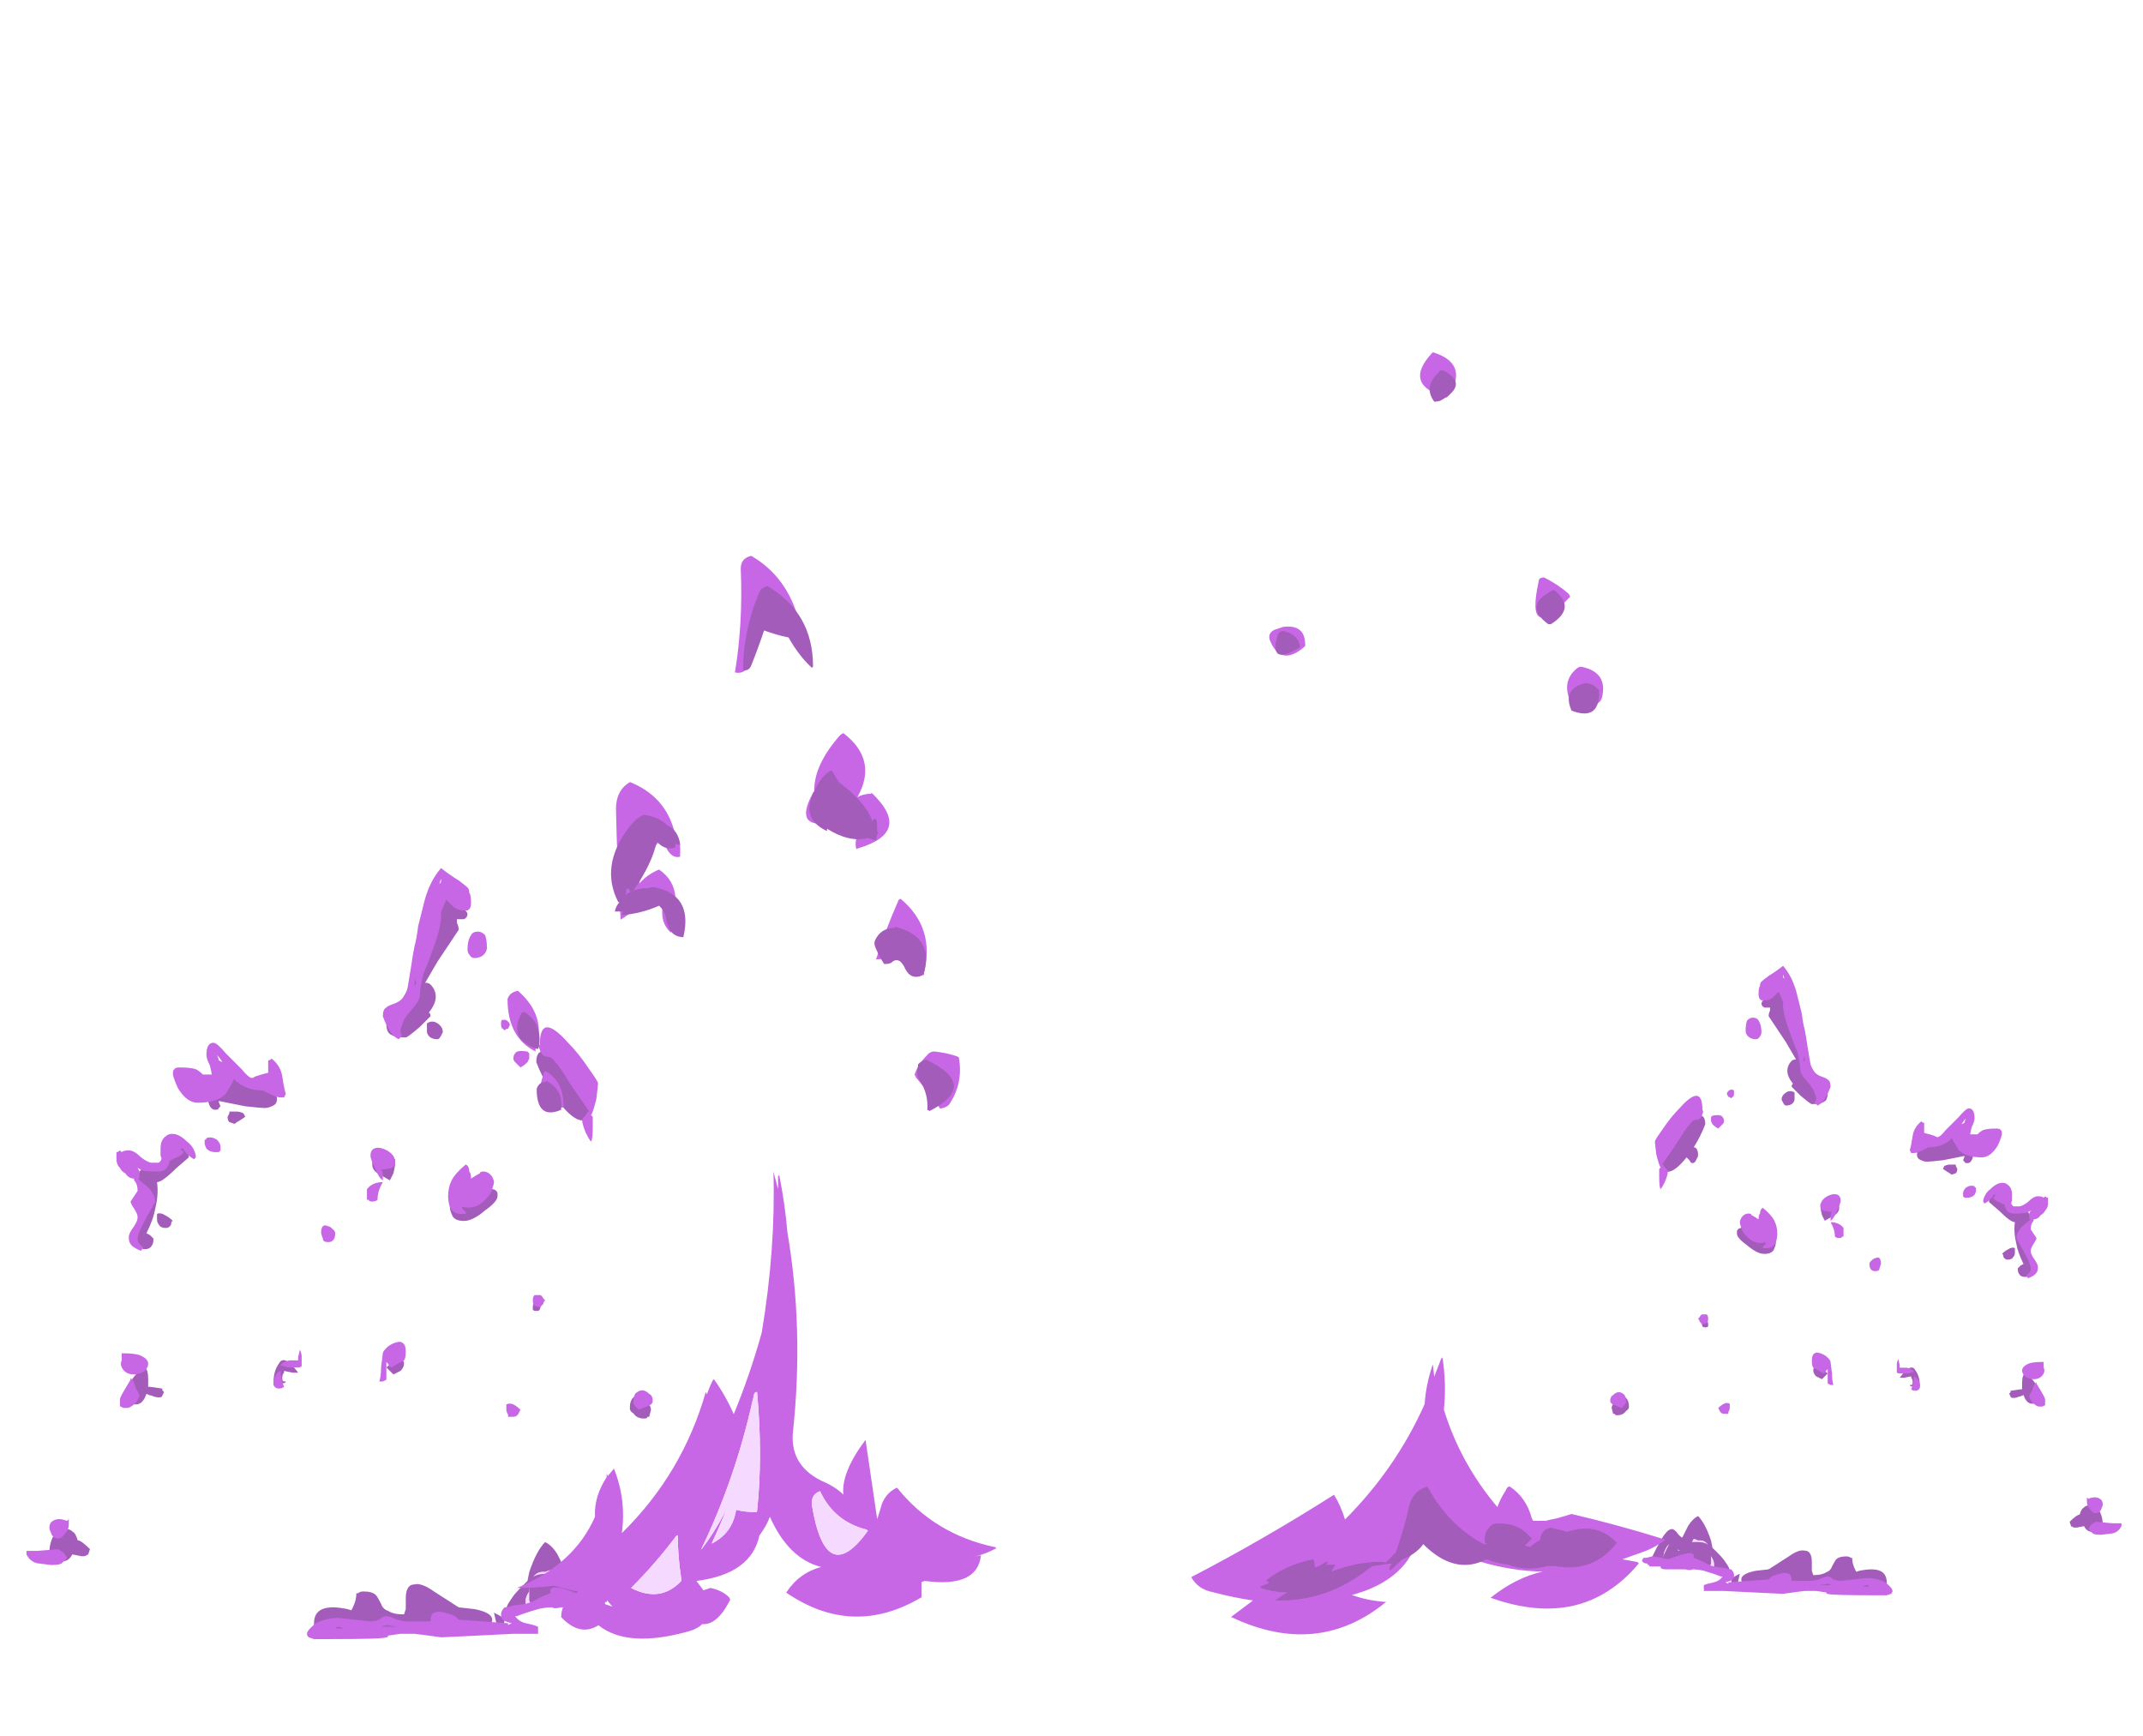 <?xml version="1.0" encoding="UTF-8" standalone="no"?>
<svg xmlns:ffdec="https://www.free-decompiler.com/flash" xmlns:xlink="http://www.w3.org/1999/xlink" ffdec:objectType="frame" height="344.3px" width="425.15px" xmlns="http://www.w3.org/2000/svg">
  <g transform="matrix(1.0, 0.0, 0.0, 1.0, 222.85, 314.2)">
    <use ffdec:characterId="2416" height="21.85" transform="matrix(7.0, 0.0, 0.0, 7.0, -217.6, -142.0)" width="17.75" xlink:href="#shape0"/>
    <use ffdec:characterId="2416" height="21.85" transform="matrix(-5.714, 0.0, 0.0, 5.715, 198.027, -122.615)" width="17.75" xlink:href="#shape0"/>
    <use ffdec:characterId="2417" height="46.7" transform="matrix(5.448, 0.0, 0.0, 5.448, 13.477, -244.324)" width="17.25" xlink:href="#shape1"/>
    <use ffdec:characterId="2414" height="46.4" transform="matrix(4.627, 0.0, 0.0, 4.627, -122.162, -203.94)" width="20.95" xlink:href="#shape2"/>
  </g>
  <defs>
    <g id="shape0" transform="matrix(1.0, 0.0, 0.0, 1.0, 15.3, 19.75)">
      <path d="M-1.05 1.2 L-1.7 1.25 Q-1.7 1.15 -1.55 0.95 -1.5 0.85 -1.25 0.6 L-1.1 0.45 -1.05 0.2 Q-0.85 -0.4 -0.6 -0.65 -0.4 -0.55 -0.25 -0.3 L-0.05 0.1 Q0.05 0.05 0.15 -0.1 0.25 -0.2 0.3 -0.2 0.5 -0.2 0.75 0.3 0.9 0.55 1.05 0.9 L0.7 0.9 0.55 0.95 Q0.6 0.9 0.6 0.8 0.6 0.65 0.55 0.55 0.45 0.3 0.3 0.3 L0.1 0.45 Q0.1 0.55 0.05 0.55 L-0.4 0.3 Q-0.4 0.2 -0.45 0.15 -0.5 0.15 -0.6 0.2 -1.0 0.15 -1.05 0.75 -1.15 0.9 -1.15 1.0 -1.15 1.1 -1.15 1.15 L-1.05 1.2 M-1.75 1.55 Q-1.75 1.75 -1.95 1.8 L-2.05 1.35 Q-1.75 1.5 -1.75 1.55 M-2.45 1.55 Q-2.65 1.6 -2.8 1.6 L-3.1 1.55 -3.7 1.6 Q-3.9 1.5 -3.95 1.5 L-4.15 1.6 Q-4.35 1.7 -4.4 1.7 L-4.45 1.7 Q-4.9 1.85 -5.1 1.85 L-5.75 1.65 Q-5.8 1.55 -5.85 1.55 -5.9 1.5 -6.1 1.55 -6.15 1.5 -6.15 1.4 L-6.05 1.2 Q-5.95 1.0 -5.95 0.8 L-5.9 0.8 Q-5.85 0.75 -5.75 0.75 -5.5 0.75 -5.4 0.85 -5.35 0.9 -5.25 1.1 -5.2 1.25 -5.05 1.3 -4.9 1.4 -4.6 1.4 L-4.55 1.25 Q-4.55 1.0 -4.55 0.95 -4.55 0.55 -4.3 0.55 -4.1 0.5 -3.75 0.75 L-3.05 1.2 Q-2.65 1.45 -2.45 1.5 L-2.45 1.55" fill="#a45cba" fill-rule="evenodd" stroke="none"/>
      <path d="M0.55 0.95 L-0.85 1.2 -1.05 1.2 -1.15 1.15 Q-1.15 1.1 -1.15 1.0 -1.15 0.9 -1.05 0.75 -1.0 0.15 -0.6 0.2 -0.5 0.15 -0.45 0.15 -0.4 0.2 -0.4 0.3 L0.05 0.55 Q0.1 0.55 0.1 0.45 L0.3 0.3 Q0.45 0.3 0.55 0.55 0.6 0.65 0.6 0.8 0.6 0.9 0.55 0.95" fill="#f6d9ff" fill-rule="evenodd" stroke="none"/>
      <path d="M0.65 -12.7 Q0.6 -12.6 0.45 -12.6 0.2 -12.6 -0.2 -13.1 L-0.3 -13.0 Q-0.35 -12.9 -0.4 -12.9 -0.5 -12.9 -0.55 -13.05 -0.6 -13.1 -0.6 -13.2 -0.6 -13.3 -0.55 -13.4 -0.5 -13.45 -0.45 -13.45 -0.7 -13.85 -0.85 -14.25 -0.85 -14.6 -0.6 -14.55 L-0.1 -14.15 0.7 -12.9 0.65 -12.7 M2.4 -4.4 L2.35 -4.2 2.3 -4.2 Q2.3 -4.15 2.2 -4.15 2.0 -4.15 1.9 -4.3 1.8 -4.35 1.8 -4.45 1.8 -4.65 1.9 -4.75 1.95 -4.8 2.1 -4.75 L2.3 -4.6 Q2.4 -4.5 2.4 -4.4 M0.05 0.55 L0.1 0.55 Q0.1 0.5 0.05 0.45 L0.05 0.3 Q0.05 -0.55 0.7 0.95 L-0.85 1.15 Q-1.0 1.15 -1.05 1.0 L-1.05 0.75 Q-1.05 0.5 -1.0 0.4 -0.9 0.25 -0.55 0.25 -0.2 0.25 -0.05 0.35 0.0 0.45 0.05 0.55 M-8.5 -13.6 Q-8.2 -13.4 -8.2 -13.2 -8.2 -13.05 -8.35 -13.0 -8.45 -12.95 -8.55 -12.95 -8.65 -12.95 -9.1 -13.0 -9.6 -13.1 -9.85 -13.15 -9.85 -13.1 -9.8 -13.0 L-9.85 -12.95 Q-9.85 -12.9 -9.95 -12.9 -10.1 -12.9 -10.15 -13.15 L-9.85 -13.75 -9.2 -13.85 -8.5 -13.6 M-3.7 -18.95 L-3.35 -18.95 -2.95 -18.65 Q-2.8 -18.5 -2.8 -18.45 -2.8 -18.35 -2.9 -18.3 L-3.1 -18.3 -3.1 -18.2 Q-3.05 -18.1 -3.05 -18.0 L-3.65 -17.1 Q-3.85 -16.75 -4.0 -16.5 -3.9 -16.5 -3.85 -16.45 -3.7 -16.3 -3.7 -16.1 -3.7 -15.9 -3.9 -15.65 -3.85 -15.65 -3.85 -15.55 L-4.15 -15.25 Q-4.5 -14.95 -4.55 -14.95 -4.95 -14.95 -5.05 -15.1 -5.1 -15.2 -5.1 -15.3 -5.1 -15.35 -4.9 -15.65 -4.6 -16.1 -4.5 -16.3 L-3.7 -18.95 M-3.5 -15.1 L-3.55 -15.0 Q-3.6 -14.9 -3.65 -14.9 -3.9 -14.9 -3.95 -15.1 -3.95 -15.2 -3.95 -15.35 -3.8 -15.45 -3.65 -15.35 -3.5 -15.25 -3.5 -15.1 M-11.2 -11.55 L-10.95 -11.8 Q-10.7 -12.0 -10.7 -11.55 L-11.05 -11.25 Q-11.45 -10.85 -11.6 -10.85 -11.55 -10.5 -11.65 -10.1 -11.7 -9.8 -11.9 -9.4 L-11.8 -9.35 -11.7 -9.25 Q-11.7 -9.1 -11.75 -9.05 -11.8 -8.95 -11.95 -8.95 -12.1 -8.95 -12.2 -9.2 L-11.95 -10.65 Q-12.15 -10.8 -12.15 -10.95 -12.15 -11.15 -11.95 -11.3 L-11.4 -11.35 -11.2 -11.55 M-11.2 -9.65 Q-11.25 -9.55 -11.35 -9.55 -11.5 -9.55 -11.55 -9.65 -11.6 -9.7 -11.6 -9.8 L-11.6 -9.95 Q-11.5 -10.0 -11.35 -9.9 -11.25 -9.85 -11.15 -9.75 -11.2 -9.75 -11.2 -9.65 M-11.8 -5.05 L-11.45 -5.0 -11.45 -4.95 -11.4 -4.9 -11.45 -4.8 Q-11.45 -4.75 -11.55 -4.75 -11.65 -4.75 -11.75 -4.8 -11.8 -4.8 -11.9 -4.85 -12.0 -4.55 -12.2 -4.55 -12.35 -4.55 -12.45 -4.6 L-12.4 -5.1 Q-12.3 -5.3 -12.15 -5.45 L-11.95 -5.6 Q-11.85 -5.55 -11.85 -5.25 -11.85 -5.15 -11.85 -5.05 L-11.8 -5.05 M-14.0 -0.95 Q-13.9 -0.9 -13.85 -0.7 -13.75 -0.7 -13.5 -0.45 L-13.55 -0.3 -13.65 -0.25 -13.75 -0.25 -14.0 -0.3 Q-14.1 -0.1 -14.3 -0.1 L-14.65 -0.35 Q-14.65 -0.6 -14.55 -0.8 L-14.25 -1.0 Q-14.1 -1.05 -14.0 -0.95 M-2.1 -10.65 Q-2.0 -10.65 -1.95 -10.55 -1.95 -10.5 -1.95 -10.45 -1.95 -10.3 -2.3 -10.05 -2.65 -9.75 -2.9 -9.75 -3.2 -9.75 -3.25 -9.95 -3.3 -10.05 -3.3 -10.15 -3.3 -10.3 -3.3 -10.35 L-2.45 -10.55 Q-2.25 -10.8 -2.1 -10.65 M-4.85 -11.5 L-4.85 -11.4 Q-4.85 -11.3 -4.9 -11.1 L-5.0 -10.9 -5.35 -11.1 Q-5.5 -11.2 -5.5 -11.35 -5.5 -11.5 -5.45 -11.55 L-4.9 -11.5 -4.85 -11.5 M-0.7 -7.4 L-0.75 -7.25 Q-0.7 -7.25 -0.75 -7.25 -0.75 -7.2 -0.85 -7.2 -0.95 -7.2 -0.95 -7.25 L-0.95 -7.3 Q-0.95 -7.4 -0.9 -7.45 L-0.7 -7.4 M-9.1 -12.7 L-9.25 -12.6 Q-9.35 -12.55 -9.4 -12.5 L-9.55 -12.55 Q-9.6 -12.6 -9.6 -12.7 L-9.55 -12.8 -9.55 -12.85 -9.35 -12.85 Q-9.25 -12.85 -9.15 -12.8 L-9.1 -12.7 M-7.75 -5.45 L-8.0 -5.5 -8.0 -5.45 Q-8.05 -5.4 -8.05 -5.3 -8.05 -5.2 -8.0 -5.2 L-7.95 -5.2 Q-7.95 -5.15 -8.05 -5.15 -8.15 -5.05 -8.25 -5.05 L-8.3 -5.15 Q-8.3 -5.5 -8.15 -5.7 -8.0 -6.0 -7.6 -5.45 -7.65 -5.45 -7.75 -5.45 M-4.65 -5.8 Q-4.6 -5.8 -4.6 -5.7 -4.6 -5.6 -4.7 -5.5 L-4.9 -5.4 -5.1 -5.6 Q-5.05 -5.65 -4.9 -5.75 L-4.65 -5.8 M-2.1 1.55 Q-2.1 1.65 -2.2 1.75 L-4.55 1.65 Q-4.45 1.6 -4.35 1.55 -4.35 1.5 -4.35 1.45 -4.35 1.15 -4.2 1.05 -4.1 1.0 -3.85 1.1 -3.8 1.1 -3.7 1.15 -3.6 1.15 -3.4 1.15 -3.3 1.2 -3.05 1.2 L-2.6 1.25 Q-2.1 1.35 -2.1 1.55 M-5.45 1.5 Q-4.95 1.65 -4.8 1.65 -4.9 1.75 -5.1 1.85 L-7.15 1.8 Q-7.15 1.75 -7.15 1.65 -7.15 1.05 -6.2 1.25 -6.05 1.3 -5.85 1.35 -5.75 1.25 -5.45 1.35 L-5.45 1.5" fill="#a45cba" fill-rule="evenodd" stroke="none"/>
      <path d="M0.65 -14.05 Q0.9 -13.7 0.9 -13.65 0.9 -13.6 0.85 -13.2 0.75 -12.8 0.7 -12.75 L0.75 -12.7 Q0.75 -12.6 0.75 -12.45 0.75 -12.05 0.7 -12.0 0.65 -12.05 0.55 -12.25 0.45 -12.5 0.45 -12.6 0.45 -12.65 0.55 -12.75 0.6 -12.85 0.65 -12.85 L0.1 -13.65 Q-0.35 -14.4 -0.5 -14.4 -0.7 -14.4 -0.75 -14.6 -0.8 -14.7 -0.75 -14.75 -0.75 -15.7 0.05 -14.8 0.35 -14.5 0.65 -14.05 M2.3 -4.5 L2.05 -4.4 Q1.9 -4.55 1.9 -4.6 1.9 -4.75 1.95 -4.85 2.05 -4.95 2.15 -4.95 2.25 -4.95 2.35 -4.85 2.45 -4.8 2.45 -4.65 2.45 -4.55 2.3 -4.5 M2.35 1.15 Q2.3 1.25 2.2 1.3 L2.1 1.25 2.1 1.1 Q2.3 1.1 2.35 1.15 M1.2 0.8 Q1.25 0.8 1.3 0.8 L1.35 0.9 Q1.3 1.0 1.15 1.0 L1.15 1.05 1.1 1.05 Q1.1 1.1 1.05 1.1 L0.7 1.1 0.7 1.15 Q0.65 1.2 0.5 1.2 L-0.15 1.2 Q-0.35 1.25 -0.4 1.2 -0.6 1.2 -0.8 1.25 -1.15 1.35 -1.4 1.45 L-1.45 1.45 Q-1.35 1.6 -1.15 1.65 -0.9 1.7 -0.8 1.75 L-0.8 1.95 -1.5 1.95 -2.5 2.0 -3.55 2.05 -3.9 2.0 -4.3 1.95 -4.7 1.95 -5.05 2.0 Q-5.05 2.05 -5.1 2.05 -5.2 2.1 -6.7 2.1 L-7.15 2.1 -7.3 2.05 Q-7.35 2.0 -7.35 1.95 -7.35 1.85 -7.1 1.65 -6.8 1.5 -6.45 1.5 L-5.55 1.6 Q-5.45 1.6 -5.3 1.55 -5.2 1.45 -5.1 1.45 -5.0 1.45 -4.8 1.55 -4.6 1.6 -4.5 1.6 -4.1 1.6 -3.85 1.6 -3.85 1.4 -3.75 1.35 -3.6 1.3 -3.45 1.35 -3.25 1.4 -3.15 1.45 -3.1 1.5 -3.05 1.55 L-1.65 1.65 -1.65 1.7 -1.55 1.65 Q-1.75 1.6 -1.8 1.55 -1.85 1.5 -1.85 1.4 -1.85 1.3 -1.75 1.2 -1.65 1.2 -1.5 1.15 L-1.15 1.1 Q-0.95 1.05 -0.8 0.95 -0.6 0.85 -0.45 0.8 L-0.45 0.7 -0.4 0.65 Q-0.25 0.6 0.15 0.75 0.3 0.8 0.45 0.85 0.85 0.75 1.0 0.75 L1.2 0.8 M-10.0 -14.8 Q-9.9 -14.8 -9.65 -14.5 L-9.2 -14.05 Q-9.0 -13.8 -8.9 -13.8 L-8.8 -13.85 Q-8.65 -13.9 -8.45 -13.95 -8.45 -14.05 -8.45 -14.1 L-8.45 -14.3 Q-8.4 -14.3 -8.35 -14.35 -8.1 -14.15 -8.05 -13.85 -8.0 -13.5 -7.95 -13.35 L-8.0 -13.25 -7.95 -13.25 Q-8.0 -13.25 -8.1 -13.25 -8.2 -13.25 -8.4 -13.35 L-8.6 -13.45 Q-9.1 -13.45 -9.4 -13.75 L-9.4 -13.8 -9.5 -13.6 Q-9.6 -13.45 -9.65 -13.35 -9.9 -13.1 -10.45 -13.1 -10.75 -13.1 -11.0 -13.5 -11.1 -13.7 -11.15 -13.9 -11.15 -14.05 -11.1 -14.05 -11.1 -14.1 -10.95 -14.1 -10.65 -14.1 -10.5 -14.05 -10.4 -14.0 -10.3 -13.9 L-10.05 -13.9 Q-10.05 -13.95 -10.1 -14.15 -10.2 -14.35 -10.2 -14.45 -10.2 -14.8 -10.0 -14.8 M-9.75 -14.25 Q-9.8 -14.35 -9.9 -14.45 -9.85 -14.35 -9.85 -14.3 L-9.75 -14.25 M-2.7 -18.75 Q-2.7 -18.6 -2.8 -18.55 -2.85 -18.55 -2.95 -18.55 -3.05 -18.55 -3.2 -18.65 L-3.4 -18.85 Q-3.45 -18.75 -3.55 -18.5 L-3.55 -18.4 Q-3.55 -18.05 -3.8 -17.4 -3.9 -17.1 -4.05 -16.75 -4.15 -16.35 -4.15 -16.15 -4.15 -16.05 -4.25 -15.9 L-4.5 -15.6 Q-4.65 -15.4 -4.65 -15.3 -4.75 -15.15 -4.65 -15.0 L-4.75 -14.9 Q-5.0 -15.0 -5.2 -15.55 -5.2 -15.75 -5.1 -15.8 -5.05 -15.85 -4.9 -15.9 -4.75 -15.95 -4.65 -16.05 -4.55 -16.15 -4.5 -16.35 L-4.4 -16.95 Q-4.35 -17.3 -4.3 -17.55 -4.25 -17.7 -4.2 -18.1 -4.1 -18.5 -4.05 -18.7 -3.9 -19.35 -3.55 -19.75 -3.3 -19.55 -3.05 -19.4 -2.85 -19.25 -2.8 -19.2 -2.75 -19.15 -2.75 -19.05 -2.7 -19.0 -2.7 -18.75 M-2.4 -17.25 Q-2.5 -17.2 -2.6 -17.2 -2.7 -17.2 -2.75 -17.3 -2.8 -17.35 -2.8 -17.45 -2.8 -17.7 -2.7 -17.85 -2.65 -17.95 -2.5 -17.95 -2.4 -17.95 -2.3 -17.85 -2.25 -17.7 -2.25 -17.5 -2.25 -17.35 -2.4 -17.25 M-3.55 -19.35 L-3.55 -19.45 -3.6 -19.3 -3.55 -19.35 M-4.3 -16.6 L-4.3 -16.4 -4.25 -16.5 -4.3 -16.6 M-1.8 -15.2 Q-1.85 -15.2 -1.85 -15.35 -1.85 -15.45 -1.8 -15.45 L-1.75 -15.45 Q-1.7 -15.45 -1.65 -15.4 -1.6 -15.35 -1.6 -15.3 L-1.65 -15.2 Q-1.7 -15.2 -1.75 -15.15 L-1.8 -15.2 M-1.5 -14.35 Q-1.5 -14.45 -1.45 -14.5 -1.4 -14.6 -1.1 -14.55 L-1.05 -14.5 Q-1.05 -14.45 -1.05 -14.35 L-1.1 -14.25 Q-1.2 -14.15 -1.3 -14.1 L-1.45 -14.25 Q-1.5 -14.3 -1.5 -14.35 M-11.35 -12.15 Q-11.25 -12.25 -11.05 -12.2 -10.9 -12.15 -10.75 -12.0 -10.55 -11.85 -10.5 -11.6 L-10.5 -11.55 -10.55 -11.5 Q-10.65 -11.55 -10.75 -11.65 -10.85 -11.75 -10.85 -11.8 L-10.95 -11.8 -10.85 -11.7 Q-10.9 -11.6 -11.05 -11.55 L-11.25 -11.45 Q-11.25 -11.35 -11.3 -11.3 -11.35 -11.15 -11.6 -11.15 -12.0 -11.15 -12.05 -11.2 L-12.15 -11.25 -12.2 -11.3 Q-12.1 -11.2 -12.1 -11.15 -12.1 -11.1 -12.1 -11.0 L-12.1 -10.95 -12.15 -10.95 Q-11.9 -10.75 -11.8 -10.65 -11.65 -10.45 -11.65 -10.3 L-11.9 -9.85 Q-12.15 -9.4 -12.15 -9.25 -12.15 -9.15 -12.1 -9.1 L-12.0 -9.0 -12.0 -8.95 Q-12.05 -8.95 -12.05 -8.9 -12.3 -9.0 -12.35 -9.1 -12.4 -9.15 -12.4 -9.3 -12.4 -9.4 -12.25 -9.6 -12.15 -9.75 -12.15 -9.85 -12.15 -9.95 -12.25 -10.1 -12.35 -10.25 -12.35 -10.3 L-12.15 -10.6 Q-12.15 -10.8 -12.25 -10.9 L-12.25 -10.95 Q-12.4 -10.95 -12.5 -11.1 -12.6 -11.15 -12.65 -11.25 -12.75 -11.35 -12.75 -11.5 -12.75 -11.6 -12.75 -11.7 -12.7 -11.7 -12.65 -11.75 L-12.6 -11.7 Q-12.55 -11.75 -12.4 -11.75 -12.25 -11.75 -12.05 -11.55 -11.85 -11.4 -11.75 -11.4 L-11.55 -11.4 -11.5 -11.45 Q-11.45 -11.5 -11.5 -11.6 L-11.5 -11.8 Q-11.5 -12.05 -11.35 -12.15 M-11.95 -5.5 Q-12.1 -5.4 -12.25 -5.4 -12.5 -5.4 -12.6 -5.6 -12.65 -5.7 -12.6 -5.8 L-12.6 -6.0 Q-12.25 -6.0 -12.1 -5.95 -11.85 -5.85 -11.85 -5.7 -11.85 -5.6 -11.95 -5.5 M-12.3 -5.25 Q-12.25 -5.2 -12.2 -5.0 -12.1 -4.85 -12.1 -4.8 -12.1 -4.75 -12.2 -4.6 -12.35 -4.45 -12.45 -4.45 L-12.55 -4.45 -12.65 -4.5 -12.65 -4.7 Q-12.65 -4.75 -12.5 -5.0 L-12.35 -5.25 -12.35 -5.3 -12.3 -5.25 M-15.3 -0.4 L-15.0 -0.4 -14.4 -0.45 -14.25 -0.35 -14.15 -0.2 -14.3 -0.05 Q-14.35 0.0 -14.6 0.0 L-15.0 -0.05 Q-15.2 -0.1 -15.3 -0.3 L-15.3 -0.4 M-14.1 -1.3 Q-14.1 -1.25 -14.1 -1.15 -14.1 -1.0 -14.2 -0.9 -14.3 -0.75 -14.4 -0.75 -14.55 -0.75 -14.6 -0.9 -14.65 -1.0 -14.65 -1.05 -14.65 -1.2 -14.55 -1.25 -14.4 -1.35 -14.15 -1.25 L-14.1 -1.3 M-2.7 -10.95 Q-2.55 -11.05 -2.45 -11.1 -2.45 -11.15 -2.35 -11.15 -2.2 -11.15 -2.1 -11.0 -2.05 -10.9 -2.05 -10.85 -2.05 -10.8 -2.1 -10.65 -2.15 -10.5 -2.25 -10.4 -2.55 -10.05 -2.95 -10.15 L-2.95 -10.1 Q-2.9 -10.05 -2.85 -10.0 L-2.85 -9.95 Q-2.9 -9.95 -3.0 -9.95 -3.2 -9.95 -3.3 -10.15 -3.35 -10.3 -3.35 -10.45 -3.35 -10.7 -3.25 -10.9 -3.15 -11.1 -2.85 -11.35 -2.75 -11.3 -2.75 -11.15 -2.7 -11.1 -2.7 -10.95 M-5.2 -11.8 Q-5.05 -11.75 -4.95 -11.65 -4.85 -11.55 -4.85 -11.4 -4.85 -11.3 -4.95 -11.25 L-5.25 -11.2 Q-5.2 -11.15 -5.2 -11.05 -5.2 -10.95 -5.2 -10.9 -5.3 -10.95 -5.4 -11.2 -5.55 -11.5 -5.55 -11.6 -5.55 -11.75 -5.45 -11.8 -5.35 -11.85 -5.2 -11.8 M-5.35 -10.35 Q-5.4 -10.3 -5.5 -10.3 -5.6 -10.3 -5.6 -10.35 L-5.65 -10.35 -5.65 -10.65 Q-5.5 -10.85 -5.2 -10.85 -5.35 -10.6 -5.35 -10.35 M-0.65 -7.55 L-0.6 -7.5 Q-0.65 -7.45 -0.65 -7.4 -0.7 -7.35 -0.75 -7.3 L-0.9 -7.35 Q-0.95 -7.4 -0.95 -7.5 -0.95 -7.6 -0.9 -7.65 L-0.75 -7.65 Q-0.7 -7.65 -0.65 -7.55 M-9.9 -12.05 Q-9.8 -11.95 -9.8 -11.85 L-9.8 -11.75 -9.85 -11.7 -9.95 -11.7 Q-10.1 -11.7 -10.2 -11.8 -10.25 -11.9 -10.25 -11.95 L-10.25 -12.05 Q-10.2 -12.05 -10.2 -12.1 -10.05 -12.15 -9.9 -12.05 M-6.75 -9.15 Q-6.9 -9.15 -6.9 -9.25 L-6.95 -9.4 Q-6.95 -9.7 -6.75 -9.6 -6.7 -9.6 -6.6 -9.5 -6.55 -9.45 -6.55 -9.4 -6.55 -9.15 -6.75 -9.15 M-7.5 -5.9 L-7.5 -5.65 Q-7.5 -5.6 -7.6 -5.6 L-7.9 -5.6 Q-8.05 -5.65 -8.1 -5.65 -8.05 -5.75 -7.85 -5.8 L-7.6 -5.8 Q-7.6 -5.85 -7.6 -5.9 L-7.55 -6.1 Q-7.5 -6.0 -7.5 -5.9 M-8.0 -5.05 Q-8.05 -5.0 -8.15 -5.0 -8.25 -5.0 -8.3 -5.1 L-8.3 -5.2 Q-8.3 -5.25 -8.25 -5.35 -8.2 -5.45 -8.1 -5.5 -8.1 -5.3 -8.0 -5.05 M-1.65 -4.2 L-1.65 -4.25 Q-1.7 -4.35 -1.7 -4.4 L-1.7 -4.55 Q-1.6 -4.6 -1.5 -4.55 -1.4 -4.5 -1.3 -4.4 L-1.35 -4.3 Q-1.4 -4.2 -1.5 -4.2 L-1.65 -4.2 M-4.55 -6.05 Q-4.55 -5.85 -4.6 -5.8 -4.8 -5.7 -4.95 -5.6 -5.0 -5.6 -5.05 -5.7 L-5.1 -5.75 -5.1 -5.5 Q-5.1 -5.35 -5.1 -5.25 L-5.2 -5.2 Q-5.25 -5.2 -5.3 -5.2 -5.25 -5.35 -5.25 -5.6 L-5.2 -6.0 Q-5.2 -6.05 -5.1 -6.15 -5.0 -6.25 -4.85 -6.3 -4.7 -6.35 -4.65 -6.3 -4.55 -6.25 -4.55 -6.05 M-5.1 1.7 L-5.25 1.75 -4.8 1.75 -5.1 1.7 M-6.45 1.75 Q-6.5 1.75 -6.55 1.8 L-6.3 1.8 -6.45 1.75" fill="#c867e6" fill-rule="evenodd" stroke="none"/>
    </g>
    <g id="shape1" transform="matrix(1.0, 0.0, 0.0, 1.0, 7.3, 42.1)">
      <path d="M1.5 -42.1 Q2.8 -41.7 2.1 -40.55 2.05 -40.5 2.0 -40.45 0.4 -40.9 1.45 -42.05 L1.5 -42.1 M6.45 -33.3 L6.5 -33.2 Q4.85 -31.45 5.35 -33.75 5.35 -33.9 5.55 -33.9 6.05 -33.65 6.45 -33.3 M7.65 -29.5 L7.6 -29.4 Q7.1 -28.9 6.5 -29.4 6.2 -30.1 6.7 -30.55 6.8 -30.65 6.9 -30.65 7.9 -30.45 7.65 -29.5 M1.55 -4.8 L1.8 -5.45 1.85 -5.5 Q2.0 -4.5 1.9 -3.6 2.5 -1.65 3.85 -0.05 3.95 -0.35 4.15 -0.65 4.2 -0.8 4.3 -0.8 4.9 -0.4 5.1 0.35 L5.15 0.45 Q5.4 0.45 5.6 0.45 5.8 0.4 6.05 0.35 L6.55 0.2 Q8.25 0.6 9.85 1.1 9.9 1.1 9.95 1.15 9.55 1.45 9.1 1.6 L8.4 1.85 8.95 1.95 9.0 2.0 Q6.95 4.45 3.6 3.25 4.55 2.5 5.5 2.3 3.2 2.25 1.0 0.95 0.6 2.6 -1.45 3.15 -0.9 3.35 -0.25 3.4 L-0.2 3.4 Q-2.7 5.45 -5.85 3.95 -5.45 3.65 -5.05 3.35 -5.75 3.25 -6.5 3.05 -7.05 2.95 -7.3 2.5 -4.7 1.15 -2.1 -0.5 -1.85 -0.1 -1.7 0.4 0.15 -1.45 1.2 -3.8 1.25 -4.55 1.5 -5.25 L1.55 -4.8 M-3.15 -31.4 Q-4.05 -30.6 -4.45 -31.65 -4.5 -31.9 -4.25 -32.0 L-3.95 -32.1 Q-3.15 -32.2 -3.15 -31.45 L-3.15 -31.4" fill="#c867e6" fill-rule="evenodd" stroke="none"/>
      <path d="M1.8 -40.35 Q1.7 -40.3 1.55 -40.3 1.15 -40.85 1.7 -41.35 1.75 -41.45 1.85 -41.45 2.85 -40.95 1.8 -40.35 M7.5 -29.85 L7.55 -29.8 Q7.6 -28.65 6.55 -29.05 6.2 -29.85 7.05 -30.05 7.3 -30.05 7.5 -29.85 M5.7 -32.2 Q4.75 -32.9 5.9 -33.45 6.75 -32.8 5.8 -32.2 L5.7 -32.2 M1.3 -0.8 Q2.05 0.6 3.35 1.3 L3.5 1.3 3.4 1.25 Q3.35 0.95 3.5 0.75 3.65 0.55 3.8 0.55 4.6 0.5 5.05 1.05 5.1 1.05 5.1 1.1 L4.85 1.35 5.05 1.4 Q5.2 1.25 5.4 1.15 5.45 0.75 5.8 0.7 L6.4 0.85 Q7.45 0.5 8.15 1.2 L8.2 1.25 Q7.35 2.35 5.95 2.1 L5.65 2.1 Q4.95 2.3 4.25 2.05 3.85 2.0 3.45 1.85 2.3 2.45 1.15 1.3 0.9 1.65 0.4 1.85 L-0.05 2.25 -0.1 2.2 0.0 2.0 -0.7 2.1 -0.85 2.2 Q-2.35 3.4 -4.25 3.35 L-3.8 3.05 -3.9 3.05 Q-4.3 3.05 -4.75 2.9 L-4.8 2.85 Q-4.65 2.8 -4.45 2.7 L-4.55 2.65 -4.55 2.6 Q-3.85 2.05 -2.85 1.85 -2.8 2.0 -2.8 2.15 L-2.65 2.1 -2.4 1.95 -2.3 1.95 -2.4 2.05 -2.05 2.05 -2.2 2.3 Q-1.15 1.9 -0.25 1.95 L-0.25 2.0 0.15 1.6 Q0.45 0.75 0.65 -0.15 0.8 -0.65 1.3 -0.8 M-3.35 -31.35 Q-4.5 -30.65 -4.15 -31.8 -4.1 -31.95 -3.95 -31.95 -3.45 -31.85 -3.35 -31.45 -3.35 -31.4 -3.35 -31.35" fill="#a45cba" fill-rule="evenodd" stroke="none"/>
    </g>
    <g id="shape2" transform="matrix(1.0, 0.0, 0.0, 1.0, 8.95, 41.45)">
      <path d="M1.5 -41.45 Q3.05 -40.55 3.55 -38.65 L2.7 -38.65 Q2.15 -38.4 1.7 -38.0 L1.45 -36.85 Q1.25 -36.35 0.8 -36.45 1.15 -38.55 1.05 -40.9 1.05 -41.35 1.5 -41.45 M5.45 -33.85 Q6.95 -32.7 6.05 -31.1 6.3 -31.25 6.65 -31.25 L6.65 -31.3 Q8.45 -29.6 6.05 -28.9 6.05 -28.85 6.0 -28.9 5.95 -29.1 6.0 -29.3 5.35 -29.6 4.95 -30.8 L4.85 -30.0 Q3.35 -29.75 4.1 -31.2 L4.15 -31.3 4.2 -31.35 4.2 -31.4 Q4.2 -32.5 5.3 -33.75 5.35 -33.8 5.45 -33.85 M7.9 -26.75 Q9.4 -25.5 8.9 -23.55 L8.9 -23.45 Q8.65 -23.65 8.5 -23.95 L7.5 -24.3 Q7.25 -24.15 6.85 -24.15 7.25 -25.4 7.8 -26.65 7.8 -26.7 7.9 -26.75 M9.6 -17.75 Q9.1 -18.45 8.55 -19.1 8.55 -19.15 8.5 -19.2 8.65 -19.65 9.0 -20.0 9.15 -20.2 9.35 -20.2 9.85 -20.15 10.3 -20.0 L10.4 -19.95 Q10.6 -18.85 10.0 -17.95 9.9 -17.8 9.6 -17.75 M3.05 -12.45 Q3.75 -8.35 3.3 -4.0 3.1 -2.5 4.5 -1.8 5.1 -1.55 5.45 -1.2 5.35 -2.15 6.4 -3.55 L6.9 -0.15 Q7.0 -0.45 7.1 -0.8 7.3 -1.3 7.75 -1.5 9.35 0.5 11.95 1.05 12.0 1.05 12.0 1.1 11.45 1.4 10.85 1.5 L11.35 1.4 Q11.2 2.8 8.95 2.5 8.9 2.5 8.8 2.55 L8.8 3.2 Q5.85 4.95 3.0 3.0 3.55 2.15 4.5 1.9 3.1 1.55 2.3 -0.25 2.15 0.15 1.85 0.55 1.5 2.2 -0.85 2.5 -0.7 2.7 -0.55 2.9 L-0.25 2.8 Q0.25 2.9 0.55 3.2 L0.6 3.3 Q0.05 4.4 -0.6 4.35 -0.8 4.55 -1.15 4.65 -3.8 5.4 -5.05 4.4 -5.85 4.9 -6.65 4.05 -6.65 3.55 -6.25 3.15 -6.1 3.05 -5.95 3.0 L-5.95 2.95 Q-6.45 2.85 -6.95 2.7 -7.65 2.8 -8.55 2.8 -6.1 1.8 -5.2 -0.25 -5.25 -1.1 -4.7 -1.95 L-4.7 -2.1 -4.65 -2.0 -4.4 -2.3 -4.4 -2.35 Q-3.85 -1.0 -4.05 0.45 -1.45 -2.1 -0.45 -5.6 L-0.4 -5.5 Q-0.3 -5.8 -0.15 -6.1 L-0.1 -6.15 Q0.4 -5.45 0.75 -4.65 1.45 -6.35 1.95 -8.15 2.55 -11.75 2.45 -15.05 L2.65 -14.3 2.65 -14.85 2.7 -14.9 Q2.95 -13.65 3.05 -12.45 M4.45 -1.35 Q4.05 -1.2 4.1 -0.75 4.7 2.85 6.5 0.35 L6.45 0.3 Q5.05 -0.05 4.45 -1.35 M1.6 -5.4 L1.55 -5.2 Q0.8 -1.85 -0.65 1.15 L-0.6 1.1 Q0.0 0.3 0.45 -0.6 0.15 0.15 -0.2 0.9 0.7 0.45 0.85 -0.55 1.25 -0.45 1.7 -0.45 1.75 -0.45 1.75 -0.5 2.0 -2.85 1.75 -5.6 1.65 -5.6 1.65 -5.55 1.6 -5.5 1.6 -5.4 M-2.35 -29.3 Q-3.15 -28.5 -3.3 -27.4 -2.95 -27.8 -2.45 -28.0 -1.8 -27.55 -1.75 -26.8 L-1.9 -25.4 Q-1.9 -25.35 -1.95 -25.3 -2.4 -25.7 -2.3 -26.4 L-2.75 -26.65 Q-3.45 -26.3 -4.1 -25.85 -4.25 -28.15 -4.3 -30.6 -4.3 -31.4 -3.7 -31.75 -2.2 -31.15 -1.8 -29.65 -1.5 -29.3 -1.55 -28.65 L-1.55 -28.55 Q-1.95 -28.45 -2.2 -29.05 L-2.35 -29.3 M-8.5 -22.8 Q-7.25 -21.7 -7.75 -20.3 L-7.75 -20.2 Q-8.95 -20.8 -8.95 -22.45 -8.85 -22.75 -8.5 -22.8 M-7.3 -19.35 Q-6.55 -18.9 -6.55 -17.9 L-6.55 -17.8 Q-7.95 -17.7 -7.4 -19.25 -7.4 -19.35 -7.3 -19.35 M-1.5 2.5 L-1.5 2.4 Q-1.65 1.45 -1.65 0.55 L-1.7 0.55 Q-2.6 1.75 -3.65 2.8 -2.4 3.45 -1.5 2.5 M-4.75 3.5 L-4.45 3.6 -4.8 3.2 -4.95 3.25 Q-4.85 3.35 -4.75 3.5" fill="#c867e6" fill-rule="evenodd" stroke="none"/>
      <path d="M1.6 -5.4 Q1.6 -5.5 1.65 -5.55 1.65 -5.6 1.75 -5.6 2.0 -2.85 1.75 -0.5 1.75 -0.45 1.7 -0.45 1.25 -0.45 0.85 -0.55 0.7 0.45 -0.2 0.9 0.15 0.15 0.45 -0.6 0.0 0.3 -0.6 1.1 L-0.65 1.15 Q0.8 -1.85 1.55 -5.2 L1.6 -5.4 M4.45 -1.35 Q5.05 -0.05 6.45 0.3 L6.5 0.35 Q4.7 2.85 4.1 -0.75 4.05 -1.2 4.45 -1.35 M-1.5 2.5 Q-2.4 3.45 -3.65 2.8 -2.6 1.75 -1.7 0.55 L-1.65 0.55 Q-1.65 1.45 -1.5 2.4 L-1.5 2.5" fill="#f6d9ff" fill-rule="evenodd" stroke="none"/>
      <path d="M2.05 -38.25 Q1.8 -37.5 1.5 -36.75 1.4 -36.5 1.15 -36.55 1.15 -38.25 1.85 -39.9 1.95 -40.1 2.2 -40.15 4.15 -39.0 4.15 -36.7 L4.1 -36.65 Q3.55 -37.15 3.1 -37.95 2.6 -38.05 2.05 -38.25 M6.9 -29.65 L6.95 -29.55 6.9 -29.5 6.85 -29.25 Q6.65 -29.3 6.5 -29.35 5.7 -29.15 4.75 -29.75 L4.75 -29.65 Q3.55 -30.2 4.25 -31.45 4.4 -31.8 4.7 -32.1 4.8 -32.2 4.95 -32.25 L5.25 -31.75 Q6.45 -30.85 6.7 -30.05 L6.7 -30.1 Q6.9 -30.35 6.9 -29.8 L6.9 -29.65 M7.65 -25.5 L7.65 -25.55 Q9.35 -25.15 8.9 -23.55 8.9 -23.5 8.8 -23.45 8.3 -23.25 8.05 -23.85 8.0 -23.95 7.9 -24.05 7.7 -24.2 7.5 -24.0 7.4 -23.95 7.2 -23.95 7.0 -24.25 6.85 -24.6 6.75 -24.8 6.8 -24.95 7.05 -25.5 7.65 -25.5 M9.05 -17.7 Q9.1 -18.4 8.7 -19.0 8.55 -19.2 8.65 -19.55 L8.65 -19.65 Q8.75 -19.75 8.85 -19.8 L9.0 -19.85 Q11.3 -18.75 9.15 -17.65 L9.05 -17.7 M-1.75 -29.05 L-1.75 -28.95 Q-2.2 -28.8 -2.55 -29.2 -2.75 -28.25 -3.55 -27.1 -3.6 -27.05 -3.7 -27.05 L-3.75 -27.2 Q-3.75 -27.15 -3.8 -27.15 L-3.85 -27.2 -3.85 -27.15 Q-3.85 -27.0 -3.9 -26.9 -3.6 -27.15 -3.1 -27.2 L-2.95 -27.2 -2.7 -27.25 Q-1.0 -26.95 -1.4 -25.15 -1.4 -25.1 -1.45 -25.1 -2.05 -25.15 -2.15 -25.9 -2.2 -26.2 -2.45 -26.45 -3.25 -26.1 -4.05 -26.05 L-4.0 -26.2 -4.35 -26.2 Q-4.3 -26.45 -4.15 -26.6 L-4.2 -26.6 Q-5.0 -28.15 -3.75 -29.8 -3.45 -30.2 -3.1 -30.35 -2.45 -30.25 -2.1 -29.9 -1.65 -29.7 -1.55 -29.1 L-1.55 -29.05 -1.75 -29.1 -1.75 -29.05 M-8.25 -21.9 Q-7.45 -21.45 -7.6 -20.4 L-7.65 -20.3 Q-8.95 -20.7 -8.35 -21.85 L-8.25 -21.9 M-7.3 -18.9 L-7.3 -18.95 Q-6.55 -18.55 -6.65 -17.8 L-6.65 -17.7 Q-7.7 -17.25 -7.7 -18.6 -7.6 -18.9 -7.3 -18.9" fill="#a45cba" fill-rule="evenodd" stroke="none"/>
    </g>
  </defs>
</svg>
